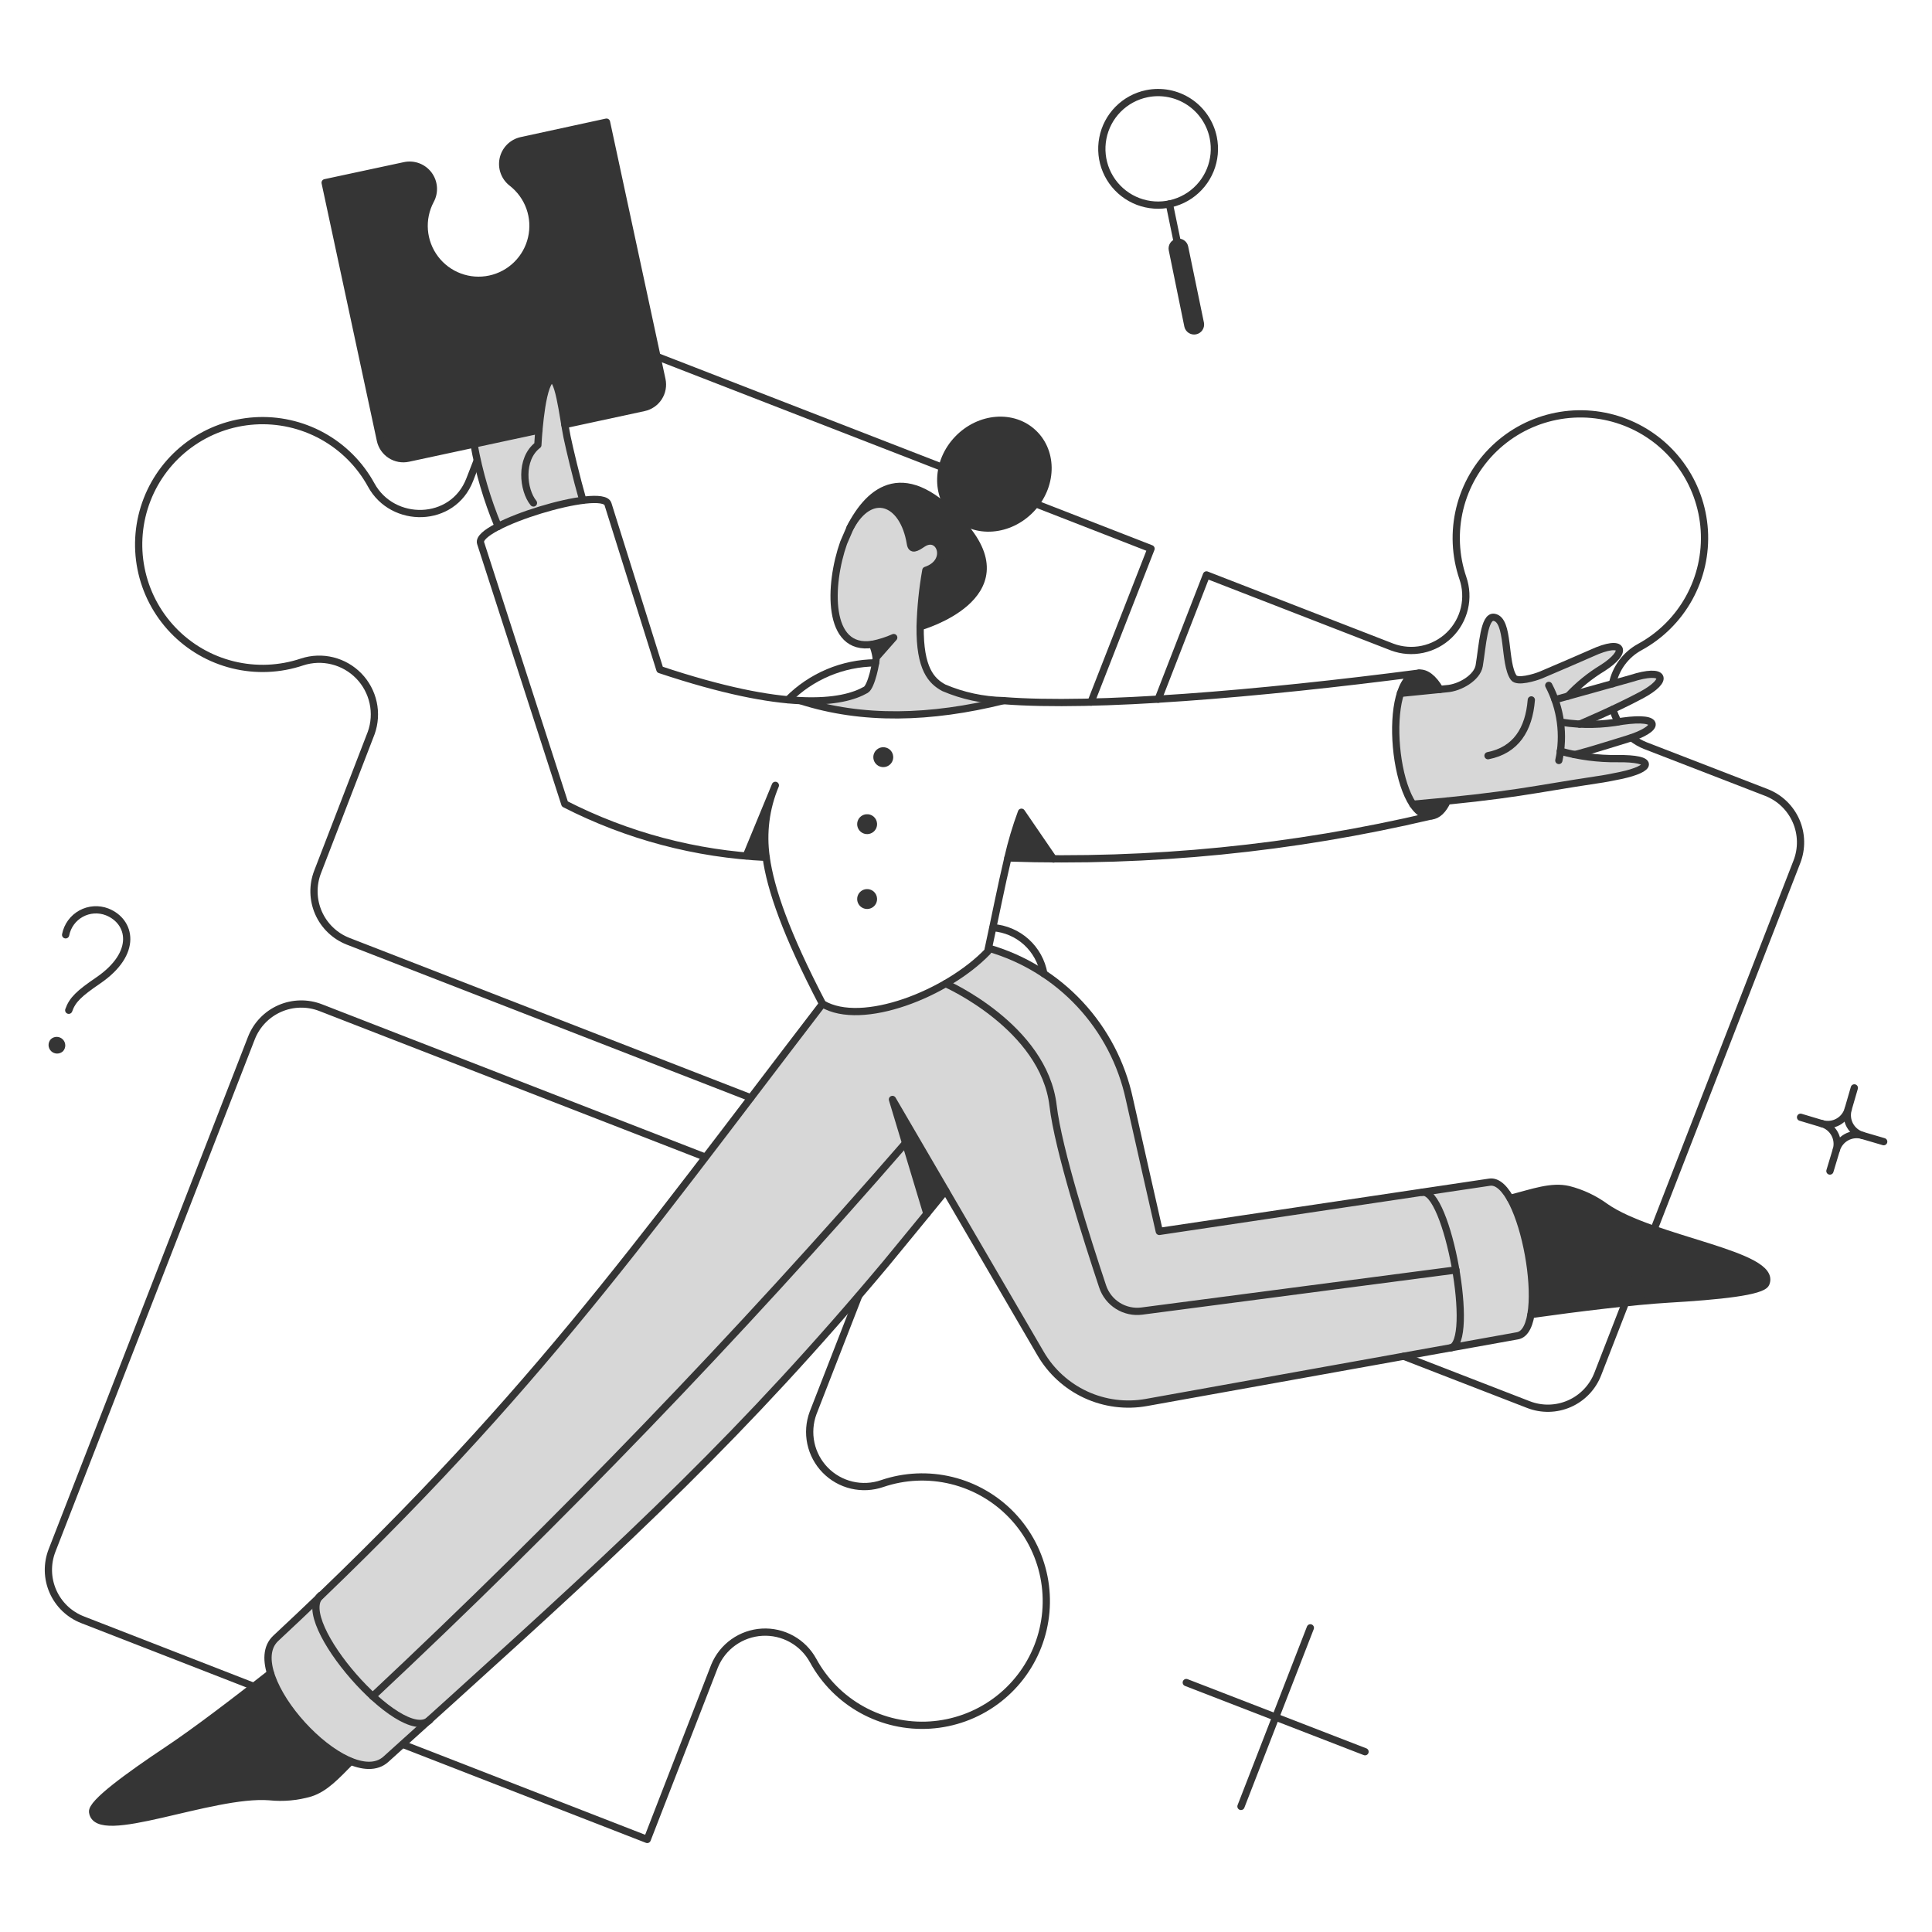 <svg xmlns="http://www.w3.org/2000/svg" fill="none" viewBox="0 0 400 400">
  <g transform="matrix(2,0,0,2,0,0)">
    <path fill="#d7d7d7" d="M154.171 122.384L120.01 127.476C118.362 120.096 117.486 116.418 116.91 113.776C114.5 102.8 104.963 99.034 102.322 98.2C101.99 100.19 90.398 107.083 85.137 103.932C65.878 129.077 54 145.51 28.548 169.6C24.634 173.229 36.034 185.692 39.967 182.12C64.461 160.172 77.483 148.16 95.957 125.674L92.386 113.818L107.7 140.129C108.788 141.995 110.423 143.482 112.383 144.39C114.344 145.297 116.535 145.58 118.662 145.202L157.041 138.286C160.481 137.725 157.694 121.748 154.171 122.384Z"></path>
    <path fill="#d7d7d7" d="M168.857 70.231C168.516 70.326 164.457 71.463 162.285 72.053C163.357 70.927 164.57 69.945 165.893 69.129C168.553 67.419 168.135 66.07 164.754 67.59C164.392 67.761 160.63 69.376 159.51 69.851C158.826 70.136 157.04 70.651 156.679 70.136C155.615 68.654 156.261 64.136 154.646 63.885C153.601 63.714 153.446 66.811 153.107 68.901C152.898 70.117 151.131 71.181 149.744 71.276C149.682 71.276 148.607 71.395 145.013 71.751C143.913 74.943 144.424 80.491 146.267 83.189C154.805 82.5 164.938 80.846 167.736 80.263C171.099 79.541 171.346 78.458 167.413 78.515C165.92 78.536 164.43 78.396 162.967 78.097C163.253 78.097 165.627 77.375 168.477 76.497C171.877 75.452 172.068 74.065 167.964 74.654C166.5 74.887 165.019 74.987 163.537 74.954C163.746 74.878 167.261 73.396 169.902 71.971C172.885 70.383 172.391 69.148 168.857 70.231Z"></path>
    <path fill="#d7d7d7" d="M97.724 71.2C96.451 70.516 95.216 69.262 95.274 64.855C95.323 62.905 95.519 60.961 95.862 59.041C98.503 58.167 97.311 55.085 95.52 56.286C95.27 56.476 94.986 56.618 94.684 56.704C94.628 56.742 94.342 56.761 94.266 56.267C93.53 51.941 90.066 49.879 87.351 56.167C85.812 60.499 85.584 67.414 90.334 66.673C91.088 66.517 91.825 66.288 92.534 65.989L90.71 68.061C90.73 68.535 90.197 71.081 89.628 71.404C88.469 72.069 86.455 72.696 82.845 72.525C89.286 74.596 96.353 74.387 103.877 72.525C101.761 72.477 99.673 72.027 97.724 71.2V71.2Z"></path>
    <path fill="#d7d7d7" d="M60.315 51.821C59.65 49.408 58.966 46.501 58.7 45.247C58.358 43.613 57.769 38.255 56.838 39.49C56.203 40.284 55.947 43.09 55.801 44.519L49.067 45.969C49.593 48.889 50.434 51.742 51.575 54.481C54.34 53.166 57.286 52.269 60.315 51.821V51.821Z"></path>
    <g>
      <path fill="#353535" d="M92.519 66.013L90.7 68.084C90.632 67.608 90.505 67.142 90.324 66.697C91.075 66.538 91.81 66.309 92.519 66.013V66.013Z"></path>
      <path fill="#353535" d="M105.742 84.082C105.17 85.626 104.7 87.207 104.336 88.813C106.692 88.907 106.844 88.964 109.086 88.964L105.742 84.082Z"></path>
      <path fill="#353535" d="M97.9 123.258C97.254 124.075 96.589 124.873 95.962 125.671L92.391 113.815L97.9 123.258Z"></path>
      <path fill="#353535" d="M99.738 54.405C93.7 47.489 90.011 50.681 88 54.633C90.128 50.605 93.49 51.821 94.25 56.267C94.326 56.78 94.611 56.742 94.668 56.704C94.972 56.623 95.257 56.481 95.504 56.286C97.271 55.051 98.487 58.148 95.846 59.041C95.503 60.961 95.306 62.904 95.257 64.854C95.257 64.854 106.217 61.8 99.738 54.405Z"></path>
      <path fill="#353535" d="M106.73 52.714C104.488 55.051 100.978 55.331 98.883 53.322C96.788 51.313 96.907 47.793 99.149 45.456C101.391 43.119 104.901 42.839 106.996 44.848C109.091 46.857 108.972 50.377 106.73 52.714Z"></path>
      <path fill="#353535" d="M28 173.226C16.454 182.3 9.4 186.058 9.587 187.57C9.987 190.819 21.918 185.499 27.902 185.993C29.319 186.142 30.752 186.013 32.12 185.613C33.659 185.138 34.82 183.846 36.3 182.345C32.5 180.437 29.543 177.188 28 173.226V173.226Z"></path>
      <path fill="#353535" d="M166.2 124.949C161.991 122.031 160.2 123.049 156.34 124.056C158.147 127.791 158.89 131.952 158.487 136.082C163.369 135.399 169.145 134.695 172.717 134.482C177.904 134.182 182.444 133.723 182.806 132.867C184.1 129.87 171.1 128.406 166.2 124.949Z"></path>
      <path fill="#353535" d="M149.059 71.369L145.032 71.769C145.944 69.148 147.672 68.956 149.059 71.369Z"></path>
      <path fill="#353535" d="M149.82 82.923C148.927 84.899 147.502 84.975 146.286 83.208L149.82 82.923Z"></path>
      <path fill="#353535" d="M123.753 34.266C123.668 34.284 123.58 34.285 123.495 34.269C123.41 34.253 123.328 34.221 123.256 34.173C123.183 34.125 123.121 34.063 123.073 33.991C123.024 33.919 122.991 33.838 122.974 33.753L121.359 25.853C121.324 25.684 121.357 25.508 121.451 25.364C121.546 25.22 121.694 25.119 121.862 25.084C122.031 25.048 122.207 25.081 122.352 25.176C122.496 25.27 122.597 25.418 122.632 25.587L124.247 33.487C124.269 33.571 124.274 33.658 124.261 33.744C124.248 33.829 124.217 33.911 124.17 33.985C124.124 34.058 124.063 34.12 123.991 34.169C123.919 34.217 123.838 34.25 123.753 34.266V34.266Z"></path>
      <path fill="#353535" d="M68.523 39.3L62.785 12.645L53.95 14.545C53.492 14.652 53.073 14.886 52.743 15.222C52.413 15.557 52.185 15.979 52.086 16.439C51.986 16.899 52.019 17.377 52.181 17.819C52.343 18.261 52.627 18.647 53 18.934C53.851 19.589 54.496 20.474 54.861 21.484C55.225 22.494 55.294 23.588 55.057 24.635C54.822 25.683 54.291 26.641 53.529 27.397C52.766 28.153 51.803 28.676 50.754 28.903C49.705 29.131 48.612 29.053 47.605 28.68C46.598 28.307 45.718 27.654 45.07 26.799C44.422 25.942 44.032 24.919 43.945 23.849C43.859 22.778 44.081 21.706 44.584 20.757C44.804 20.342 44.901 19.874 44.865 19.406C44.83 18.938 44.661 18.49 44.381 18.114C44.1 17.738 43.718 17.449 43.28 17.282C42.842 17.114 42.365 17.074 41.905 17.167L33.659 18.934L39.4 45.589C39.536 46.219 39.917 46.769 40.458 47.118C41 47.467 41.658 47.587 42.288 47.451L55.834 44.544C55.961 43.17 56.208 40.36 56.86 39.49C57.601 38.503 58.133 41.79 58.494 43.955L66.664 42.188C67.293 42.051 67.842 41.67 68.191 41.129C68.539 40.587 68.659 39.929 68.523 39.3Z"></path>
      <path fill="#353535" d="M80.245 81.308L77.245 88.622C77.929 88.679 78.632 88.717 79.316 88.755C78.935 86.234 79.257 83.658 80.245 81.308Z"></path>
      <path fill="#353535" d="M6.528 108.818C6.362 108.977 6.141 109.066 5.911 109.066C5.681 109.065 5.461 108.976 5.296 108.816C5.13 108.656 5.034 108.438 5.026 108.208C5.019 107.978 5.101 107.755 5.255 107.584C5.421 107.425 5.642 107.336 5.872 107.336C6.102 107.337 6.322 107.426 6.487 107.586C6.653 107.746 6.749 107.964 6.757 108.194C6.764 108.424 6.682 108.647 6.528 108.818V108.818Z"></path>
      <path fill="#353535" d="M92.462 78.287C92.481 78.49 92.439 78.694 92.342 78.873C92.245 79.052 92.097 79.198 91.916 79.293C91.736 79.388 91.532 79.427 91.329 79.406C91.127 79.385 90.935 79.304 90.778 79.174C90.622 79.044 90.507 78.87 90.449 78.675C90.391 78.48 90.392 78.272 90.452 78.077C90.513 77.882 90.629 77.71 90.787 77.582C90.945 77.454 91.138 77.375 91.341 77.356C91.476 77.343 91.612 77.357 91.741 77.397C91.871 77.436 91.991 77.501 92.096 77.588C92.2 77.674 92.286 77.781 92.349 77.901C92.412 78.021 92.45 78.152 92.462 78.287V78.287Z"></path>
      <path fill="#353535" d="M90.79 85.222C90.809 85.425 90.767 85.629 90.67 85.808C90.573 85.987 90.425 86.133 90.244 86.228C90.064 86.323 89.86 86.362 89.657 86.341C89.455 86.32 89.263 86.239 89.106 86.109C88.95 85.979 88.835 85.805 88.777 85.61C88.719 85.415 88.72 85.207 88.78 85.012C88.841 84.817 88.957 84.645 89.115 84.517C89.273 84.388 89.466 84.31 89.669 84.291C89.804 84.278 89.94 84.291 90.07 84.331C90.199 84.371 90.32 84.436 90.424 84.523C90.528 84.609 90.614 84.716 90.677 84.836C90.74 84.956 90.778 85.087 90.79 85.222V85.222Z"></path>
      <path fill="#353535" d="M90.79 92.973C90.809 93.176 90.767 93.38 90.67 93.559C90.573 93.738 90.425 93.884 90.244 93.979C90.064 94.074 89.86 94.113 89.657 94.092C89.455 94.071 89.263 93.99 89.106 93.86C88.95 93.73 88.835 93.556 88.777 93.361C88.719 93.166 88.72 92.958 88.78 92.763C88.841 92.569 88.957 92.396 89.115 92.268C89.273 92.139 89.466 92.061 89.669 92.042C89.804 92.029 89.94 92.043 90.069 92.082C90.199 92.122 90.319 92.187 90.424 92.274C90.528 92.361 90.614 92.467 90.677 92.587C90.74 92.707 90.778 92.838 90.79 92.973V92.973Z"></path>
    </g>
    <g>
      <path stroke="#353535" stroke-linecap="round" stroke-linejoin="round" stroke-width=".75" d="M41.7 180.578L67 190.42L73.972 172.466C74.378 171.477 75.055 170.624 75.926 170.004C76.797 169.384 77.825 169.024 78.892 168.964C79.959 168.904 81.022 169.148 81.956 169.667C82.89 170.186 83.659 170.959 84.172 171.896C85.343 174.047 87.105 175.818 89.249 177.002C91.393 178.185 93.831 178.732 96.275 178.577C98.719 178.421 101.068 177.571 103.045 176.126C105.023 174.681 106.546 172.701 107.436 170.42C108.326 168.138 108.546 165.649 108.069 163.247C107.592 160.845 106.439 158.629 104.746 156.86C103.052 155.09 100.888 153.842 98.509 153.261C96.13 152.68 93.634 152.791 91.316 153.581C90.303 153.93 89.212 153.984 88.169 153.737C87.127 153.49 86.176 152.952 85.428 152.186C84.679 151.419 84.164 150.456 83.941 149.408C83.719 148.36 83.799 147.27 84.172 146.266L88.884 134.166"></path>
      <path stroke="#353535" stroke-linecap="round" stroke-linejoin="round" stroke-width=".75" d="M26.268 174.575L8.542 167.675C7.864 167.411 7.244 167.016 6.718 166.513C6.193 166.009 5.772 165.407 5.479 164.741C5.186 164.075 5.027 163.357 5.011 162.629C4.996 161.902 5.124 161.178 5.388 160.5L26.021 107.47C26.285 106.791 26.68 106.17 27.184 105.644C27.688 105.118 28.291 104.696 28.958 104.403C29.625 104.11 30.343 103.952 31.072 103.937C31.8 103.922 32.524 104.051 33.203 104.316L73.003 119.781"></path>
      <path stroke="#353535" stroke-linecap="round" stroke-linejoin="round" stroke-width=".75" d="M166.976 73.423C167.094 73.876 167.273 74.311 167.508 74.715"></path>
      <path stroke="#353535" stroke-linecap="round" stroke-linejoin="round" stroke-width=".75" d="M166.923 70.783C167.091 69.983 167.431 69.228 167.919 68.572C168.407 67.916 169.032 67.374 169.75 66.983C171.9 65.812 173.672 64.05 174.855 61.906C176.038 59.762 176.584 57.325 176.429 54.881C176.273 52.437 175.423 50.088 173.978 48.111C172.533 46.134 170.553 44.611 168.272 43.721C165.99 42.832 163.502 42.612 161.1 43.089C158.698 43.565 156.482 44.718 154.713 46.412C152.944 48.105 151.696 50.269 151.115 52.648C150.535 55.027 150.645 57.522 151.435 59.84C151.785 60.853 151.839 61.944 151.593 62.987C151.346 64.03 150.808 64.981 150.041 65.73C149.274 66.478 148.311 66.993 147.262 67.215C146.214 67.437 145.124 67.357 144.12 66.983L124.893 59.517L119.893 72.379"></path>
      <path stroke="#353535" stroke-linecap="round" stroke-linejoin="round" stroke-width=".75" d="M145.317 140.4L158.217 145.4C158.896 145.665 159.62 145.794 160.348 145.779C161.076 145.764 161.795 145.605 162.462 145.312C163.129 145.019 163.731 144.598 164.235 144.072C164.739 143.545 165.134 142.925 165.398 142.246L186.012 89.219C186.277 88.54 186.406 87.816 186.391 87.088C186.376 86.36 186.218 85.641 185.925 84.975C185.632 84.308 185.21 83.705 184.684 83.201C184.158 82.697 183.538 82.302 182.859 82.038L170.338 77.193C169.827 76.99 169.347 76.715 168.913 76.376"></path>
      <path stroke="#353535" stroke-linecap="round" stroke-linejoin="round" stroke-width=".75" d="M102.8 96.032C104.082 96.13 105.295 96.652 106.247 97.515C107.199 98.379 107.837 99.535 108.06 100.801"></path>
      <path stroke="#353535" stroke-linecap="round" stroke-linejoin="round" stroke-width=".75" d="M81.575 72.435C83.973 70.015 87.231 68.642 90.638 68.616"></path>
      <path stroke="#353535" stroke-linecap="round" stroke-linejoin="round" stroke-width=".75" d="M97.553 48.382L68.01 36.907"></path>
      <path stroke="#353535" stroke-linecap="round" stroke-linejoin="round" stroke-width=".75" d="M112.943 72.682L119.155 56.799L107.3 52.182"></path>
      <path stroke="#353535" stroke-linecap="round" stroke-linejoin="round" stroke-width=".75" d="M77.718 113.644L36.034 97.438C34.665 96.902 33.564 95.845 32.973 94.499C32.382 93.153 32.349 91.627 32.88 90.256L38.428 75.874C38.786 74.869 38.855 73.784 38.628 72.741C38.401 71.698 37.887 70.74 37.144 69.975C36.4 69.21 35.457 68.668 34.422 68.411C33.386 68.154 32.299 68.192 31.284 68.521C28.971 69.302 26.484 69.407 24.114 68.823C21.744 68.24 19.589 66.992 17.904 65.227C16.218 63.461 15.071 61.252 14.598 58.857C14.124 56.462 14.344 53.983 15.231 51.708C16.118 49.434 17.635 47.461 19.605 46.019C21.575 44.578 23.915 43.728 26.351 43.57C28.787 43.412 31.217 43.953 33.356 45.128C35.496 46.304 37.255 48.065 38.428 50.206C40.637 54.263 46.872 54.206 48.628 49.655L49.388 47.698"></path>
      <path stroke="#353535" stroke-linecap="round" stroke-linejoin="round" stroke-width=".75" d="M90.319 66.7C91.076 66.548 91.813 66.313 92.519 66L90.7 68.065"></path>
      <path stroke="#353535" stroke-linecap="round" stroke-linejoin="round" stroke-width=".75" d="M103.88 72.53C101.756 72.485 99.66 72.033 97.705 71.2C96.435 70.511 95.198 69.262 95.254 64.854C95.304 62.904 95.501 60.961 95.843 59.041C98.484 58.167 97.292 55.085 95.501 56.286C94.842 56.728 94.364 57.003 94.247 56.286C93.523 51.815 90.125 50.624 87.997 54.652L87.332 56.191C85.792 60.525 85.562 67.446 90.319 66.697C90.505 67.134 90.631 67.594 90.695 68.065C90.72 68.54 90.2 71.085 89.631 71.409C88.47 72.071 86.458 72.701 82.848 72.53"></path>
      <path stroke="#353535" stroke-linecap="round" stroke-linejoin="round" stroke-width=".75" d="M146.256 83.255C156.645 82.346 158.663 81.719 165.356 80.719C166.04 80.624 166.839 80.474 167.75 80.282C171.115 79.57 171.36 78.482 167.427 78.534C165.43 78.56 163.44 78.298 161.518 77.755"></path>
      <path stroke="#353535" stroke-linecap="round" stroke-linejoin="round" stroke-width=".75" d="M162.948 78.1C162.967 78.195 165.457 77.436 168.477 76.5C171.859 75.456 172.067 74.081 167.964 74.657C165.896 75.05 163.775 75.089 161.694 74.771"></path>
      <path stroke="#353535" stroke-linecap="round" stroke-linejoin="round" stroke-width=".75" d="M160.973 72.435C160.973 72.435 168.4 70.379 168.857 70.235C172.357 69.102 172.885 70.369 169.902 71.964C167.166 73.427 163.518 74.964 163.518 74.964"></path>
      <path stroke="#353535" stroke-linecap="round" stroke-linejoin="round" stroke-width=".75" d="M144.973 71.776C150.267 71.252 149.725 71.295 149.763 71.295C151.15 71.2 152.922 70.137 153.126 68.92C153.476 66.832 153.619 63.739 154.665 63.904C156.278 64.16 155.641 68.668 156.698 70.155C157.061 70.666 158.845 70.155 159.529 69.87C160.651 69.399 164.41 67.777 164.772 67.609C168.139 66.056 168.577 67.446 165.912 69.148C164.589 69.95 163.383 70.93 162.327 72.06"></path>
      <path stroke="#353535" stroke-linecap="round" stroke-linejoin="round" stroke-width=".75" d="M160.327 70.953C161.579 73.34 161.948 76.091 161.371 78.724"></path>
      <path stroke="#353535" stroke-linecap="round" stroke-linejoin="round" stroke-width=".75" d="M158.522 72.454C158.275 75.532 156.922 77.66 154.038 78.23"></path>
      <path stroke="#353535" stroke-linecap="round" stroke-linejoin="round" stroke-width=".75" d="M104.336 88.813C104.7 87.207 105.17 85.626 105.742 84.082L109.06 88.927"></path>
      <path stroke="#353535" stroke-linecap="round" stroke-linejoin="round" stroke-width=".75" d="M95.95 125.646L92.386 113.815L97.895 123.258"></path>
      <path stroke="#353535" stroke-linecap="round" stroke-linejoin="round" stroke-width=".75" d="M85.147 103.917C65.54 129.49 54.447 145.467 28.547 169.597C24.647 173.234 36.002 185.678 39.947 182.117L46.747 175.981C65.2 159.3 77.11 148.242 91.7 130.82C91.7 130.82 97.247 124.075 97.893 123.258L107.716 140.11C108.801 141.979 110.435 143.469 112.396 144.377C114.358 145.284 116.551 145.566 118.678 145.183L157.078 138.283C160.517 137.71 157.669 121.769 154.171 122.383L120.01 127.475C120.01 127.475 117.353 115.775 116.91 113.757C116.12 110.085 114.349 106.695 111.787 103.948C109.224 101.201 105.966 99.2 102.357 98.157"></path>
      <path stroke="#353535" stroke-linecap="round" stroke-linejoin="round" stroke-width=".75" d="M88 54.633C90.014 50.681 93.7 47.49 99.741 54.405C106.2 61.796 95.257 64.873 95.257 64.873"></path>
      <path stroke="#353535" stroke-linecap="round" stroke-linejoin="round" stroke-width=".75" d="M106.73 52.714C104.488 55.051 100.978 55.331 98.883 53.322C96.788 51.313 96.907 47.793 99.149 45.456C101.391 43.119 104.901 42.839 106.996 44.848C109.091 46.857 108.972 50.377 106.73 52.714Z"></path>
      <path stroke="#353535" stroke-linecap="round" stroke-linejoin="round" stroke-width=".75" d="M36.3 182.345C34.818 183.845 33.656 185.129 32.12 185.613C30.752 186.012 29.319 186.141 27.902 185.993C21.916 185.516 9.99 190.818 9.587 187.57C9.474 186.658 13.14 183.96 17.472 181.07C20.208 179.246 24.35 176.093 27.997 173.224"></path>
      <path stroke="#353535" stroke-linecap="round" stroke-linejoin="round" stroke-width=".75" d="M156.337 124.056C158.75 123.429 160.611 122.729 162.378 123.144C163.755 123.494 165.051 124.105 166.197 124.944C171.113 128.382 184.084 129.86 182.803 132.866C182.439 133.72 177.903 134.178 172.714 134.481C169.142 134.691 163.366 135.393 158.484 136.081"></path>
      <path stroke="#353535" stroke-linecap="round" stroke-linejoin="round" stroke-width=".75" d="M146.89 69.681C147.602 69.622 148.374 70.181 149.059 71.369"></path>
      <path stroke="#353535" stroke-linecap="round" stroke-linejoin="round" stroke-width=".75" d="M149.82 82.923C149.402 83.835 148.832 84.405 148.186 84.462"></path>
      <path stroke="#353535" stroke-linecap="round" stroke-linejoin="round" stroke-width=".75" d="M124.266 33.487C124.294 33.655 124.256 33.828 124.16 33.969C124.063 34.11 123.915 34.208 123.748 34.242C123.581 34.277 123.407 34.245 123.262 34.154C123.118 34.063 123.015 33.919 122.974 33.753L121.359 25.853C121.324 25.684 121.357 25.508 121.451 25.364C121.546 25.22 121.694 25.119 121.863 25.084C122.031 25.048 122.207 25.081 122.352 25.176C122.496 25.27 122.597 25.418 122.632 25.587L124.266 33.487Z"></path>
      <path stroke="#353535" stroke-linecap="round" stroke-linejoin="round" stroke-width=".75" d="M121.055 21.118L122.005 25.716"></path>
      <path stroke="#353535" stroke-linecap="round" stroke-linejoin="round" stroke-width=".75" d="M118.718 9.7C117.589 9.931 116.554 10.492 115.744 11.311C114.933 12.131 114.384 13.172 114.166 14.304C113.947 15.435 114.069 16.606 114.516 17.668C114.963 18.73 115.715 19.636 116.677 20.271C117.638 20.906 118.767 21.242 119.919 21.235C121.072 21.229 122.196 20.881 123.151 20.236C124.106 19.59 124.847 18.676 125.283 17.609C125.718 16.542 125.827 15.37 125.596 14.241C125.443 13.491 125.143 12.779 124.715 12.145C124.286 11.511 123.737 10.967 123.098 10.545C122.459 10.124 121.744 9.832 120.992 9.687C120.241 9.542 119.468 9.546 118.718 9.7Z"></path>
      <path stroke="#353535" stroke-linecap="round" stroke-linejoin="round" stroke-width=".75" d="M188.616 116.323L186.393 115.658"></path>
      <path stroke="#353535" stroke-linecap="round" stroke-linejoin="round" stroke-width=".75" d="M191.314 114.841L191.96 112.618"></path>
      <path stroke="#353535" stroke-linecap="round" stroke-linejoin="round" stroke-width=".75" d="M189.433 121.225L190.098 119.021"></path>
      <path stroke="#353535" stroke-linecap="round" stroke-linejoin="round" stroke-width=".75" d="M192.796 117.539L195 118.185"></path>
      <path stroke="#353535" stroke-linecap="round" stroke-linejoin="round" stroke-width=".75" d="M192.8 117.539C192.246 117.376 191.78 117.001 191.502 116.495C191.224 115.989 191.158 115.394 191.318 114.839C191.155 115.393 190.78 115.859 190.274 116.137C189.768 116.415 189.173 116.481 188.618 116.321C189.172 116.484 189.638 116.859 189.916 117.365C190.194 117.871 190.26 118.466 190.1 119.021C190.263 118.467 190.638 118.001 191.144 117.723C191.65 117.445 192.245 117.379 192.8 117.539V117.539Z"></path>
      <path stroke="#353535" stroke-linecap="round" stroke-linejoin="round" stroke-width=".75" d="M51.575 54.5C50.434 51.762 49.593 48.908 49.067 45.988"></path>
      <path stroke="#353535" stroke-linecap="round" stroke-linejoin="round" stroke-width=".75" d="M55.793 44.525L42.266 47.432C41.636 47.568 40.978 47.448 40.436 47.099C39.895 46.75 39.514 46.2 39.378 45.57L33.659 18.914L41.905 17.147C42.365 17.052 42.843 17.091 43.281 17.258C43.72 17.426 44.102 17.716 44.382 18.093C44.661 18.471 44.827 18.92 44.859 19.389C44.892 19.857 44.79 20.326 44.565 20.738C44.062 21.686 43.839 22.757 43.924 23.826C44.009 24.896 44.398 25.919 45.044 26.775C45.69 27.631 46.568 28.285 47.573 28.66C48.578 29.035 49.67 29.115 50.719 28.89C51.768 28.666 52.731 28.147 53.495 27.393C54.26 26.64 54.793 25.685 55.032 24.639C55.272 23.593 55.208 22.501 54.848 21.49C54.488 20.48 53.847 19.593 53 18.934C52.629 18.648 52.346 18.263 52.185 17.823C52.024 17.383 51.991 16.906 52.091 16.448C52.19 15.99 52.418 15.57 52.747 15.236C53.076 14.903 53.493 14.67 53.95 14.564L62.785 12.645L68.523 39.3C68.659 39.93 68.539 40.588 68.19 41.13C67.841 41.671 67.291 42.052 66.661 42.188L58.472 43.955"></path>
      <path stroke="#353535" stroke-linecap="round" stroke-linejoin="round" stroke-width=".75" d="M55.223 52.068C54.14 50.738 53.779 47.527 55.679 46.068C55.679 46.068 55.932 40.696 56.857 39.476C57.782 38.256 58.3 43.31 58.7 45.228C58.963 46.483 59.65 49.389 60.334 51.783"></path>
      <path stroke="#353535" stroke-linecap="round" stroke-linejoin="round" stroke-width=".75" d="M77.251 88.6L80.264 81.3C79.277 83.65 78.948 86.224 79.314 88.747"></path>
      <path stroke="#353535" stroke-linecap="round" stroke-linejoin="round" stroke-width=".75" d="M146.89 69.681C130.248 71.846 113.246 73.271 103.88 72.53C96.356 74.392 89.289 74.601 82.848 72.53C79.523 72.378 74.868 71.504 68.314 69.319L62.937 52.182C62.367 50.32 49.181 54.348 49.751 56.21L58.472 83.227C64.944 86.538 72.051 88.423 79.314 88.755C79.77 92.023 81.347 96.64 85.147 103.917C89.232 106.349 98.047 102.872 102.247 98.502C102.988 95.082 103.653 91.681 104.337 88.813C119.076 89.312 133.815 87.849 148.168 84.462C144.252 84.8 142.9 70.018 146.89 69.681Z"></path>
      <path stroke="#353535" stroke-linecap="round" stroke-linejoin="round" stroke-width=".75" d="M33.2 165.151C30.217 167.751 41.5 180.651 44.467 178.07"></path>
      <path stroke="#353535" stroke-linecap="round" stroke-linejoin="round" stroke-width=".75" d="M147.217 123.429C149.839 122.954 152.765 139.065 150.143 139.54"></path>
      <path stroke="#353535" stroke-linecap="round" stroke-linejoin="round" stroke-width=".75" d="M135.647 168.514L128.465 187"></path>
      <path stroke="#353535" stroke-linecap="round" stroke-linejoin="round" stroke-width=".75" d="M141.308 181.338L122.803 174.176"></path>
      <path stroke="#353535" stroke-linecap="round" stroke-linejoin="round" stroke-width=".75" d="M7.117 104.582C7.497 103.499 8.181 102.853 10.157 101.504C14.34 98.648 13.557 95.373 11.088 94.398C10.652 94.23 10.184 94.159 9.717 94.191C9.25 94.223 8.796 94.356 8.386 94.583C7.977 94.809 7.622 95.123 7.347 95.501C7.072 95.88 6.883 96.314 6.794 96.773"></path>
      <path stroke="#353535" stroke-linecap="round" stroke-linejoin="round" stroke-width=".75" d="M38.58 175.6C57.94 157.463 76.355 138.344 93.753 118.317"></path>
      <path stroke="#353535" stroke-linecap="round" stroke-linejoin="round" stroke-width=".75" d="M97.9 101.827C97.9 101.827 108.062 106.311 109.015 114.461C109.545 119.002 112.549 128.388 114.145 133.175C114.421 134.005 114.978 134.714 115.72 135.178C116.462 135.643 117.342 135.835 118.21 135.721L150.718 131.465"></path>
    </g>
  </g>
</svg>